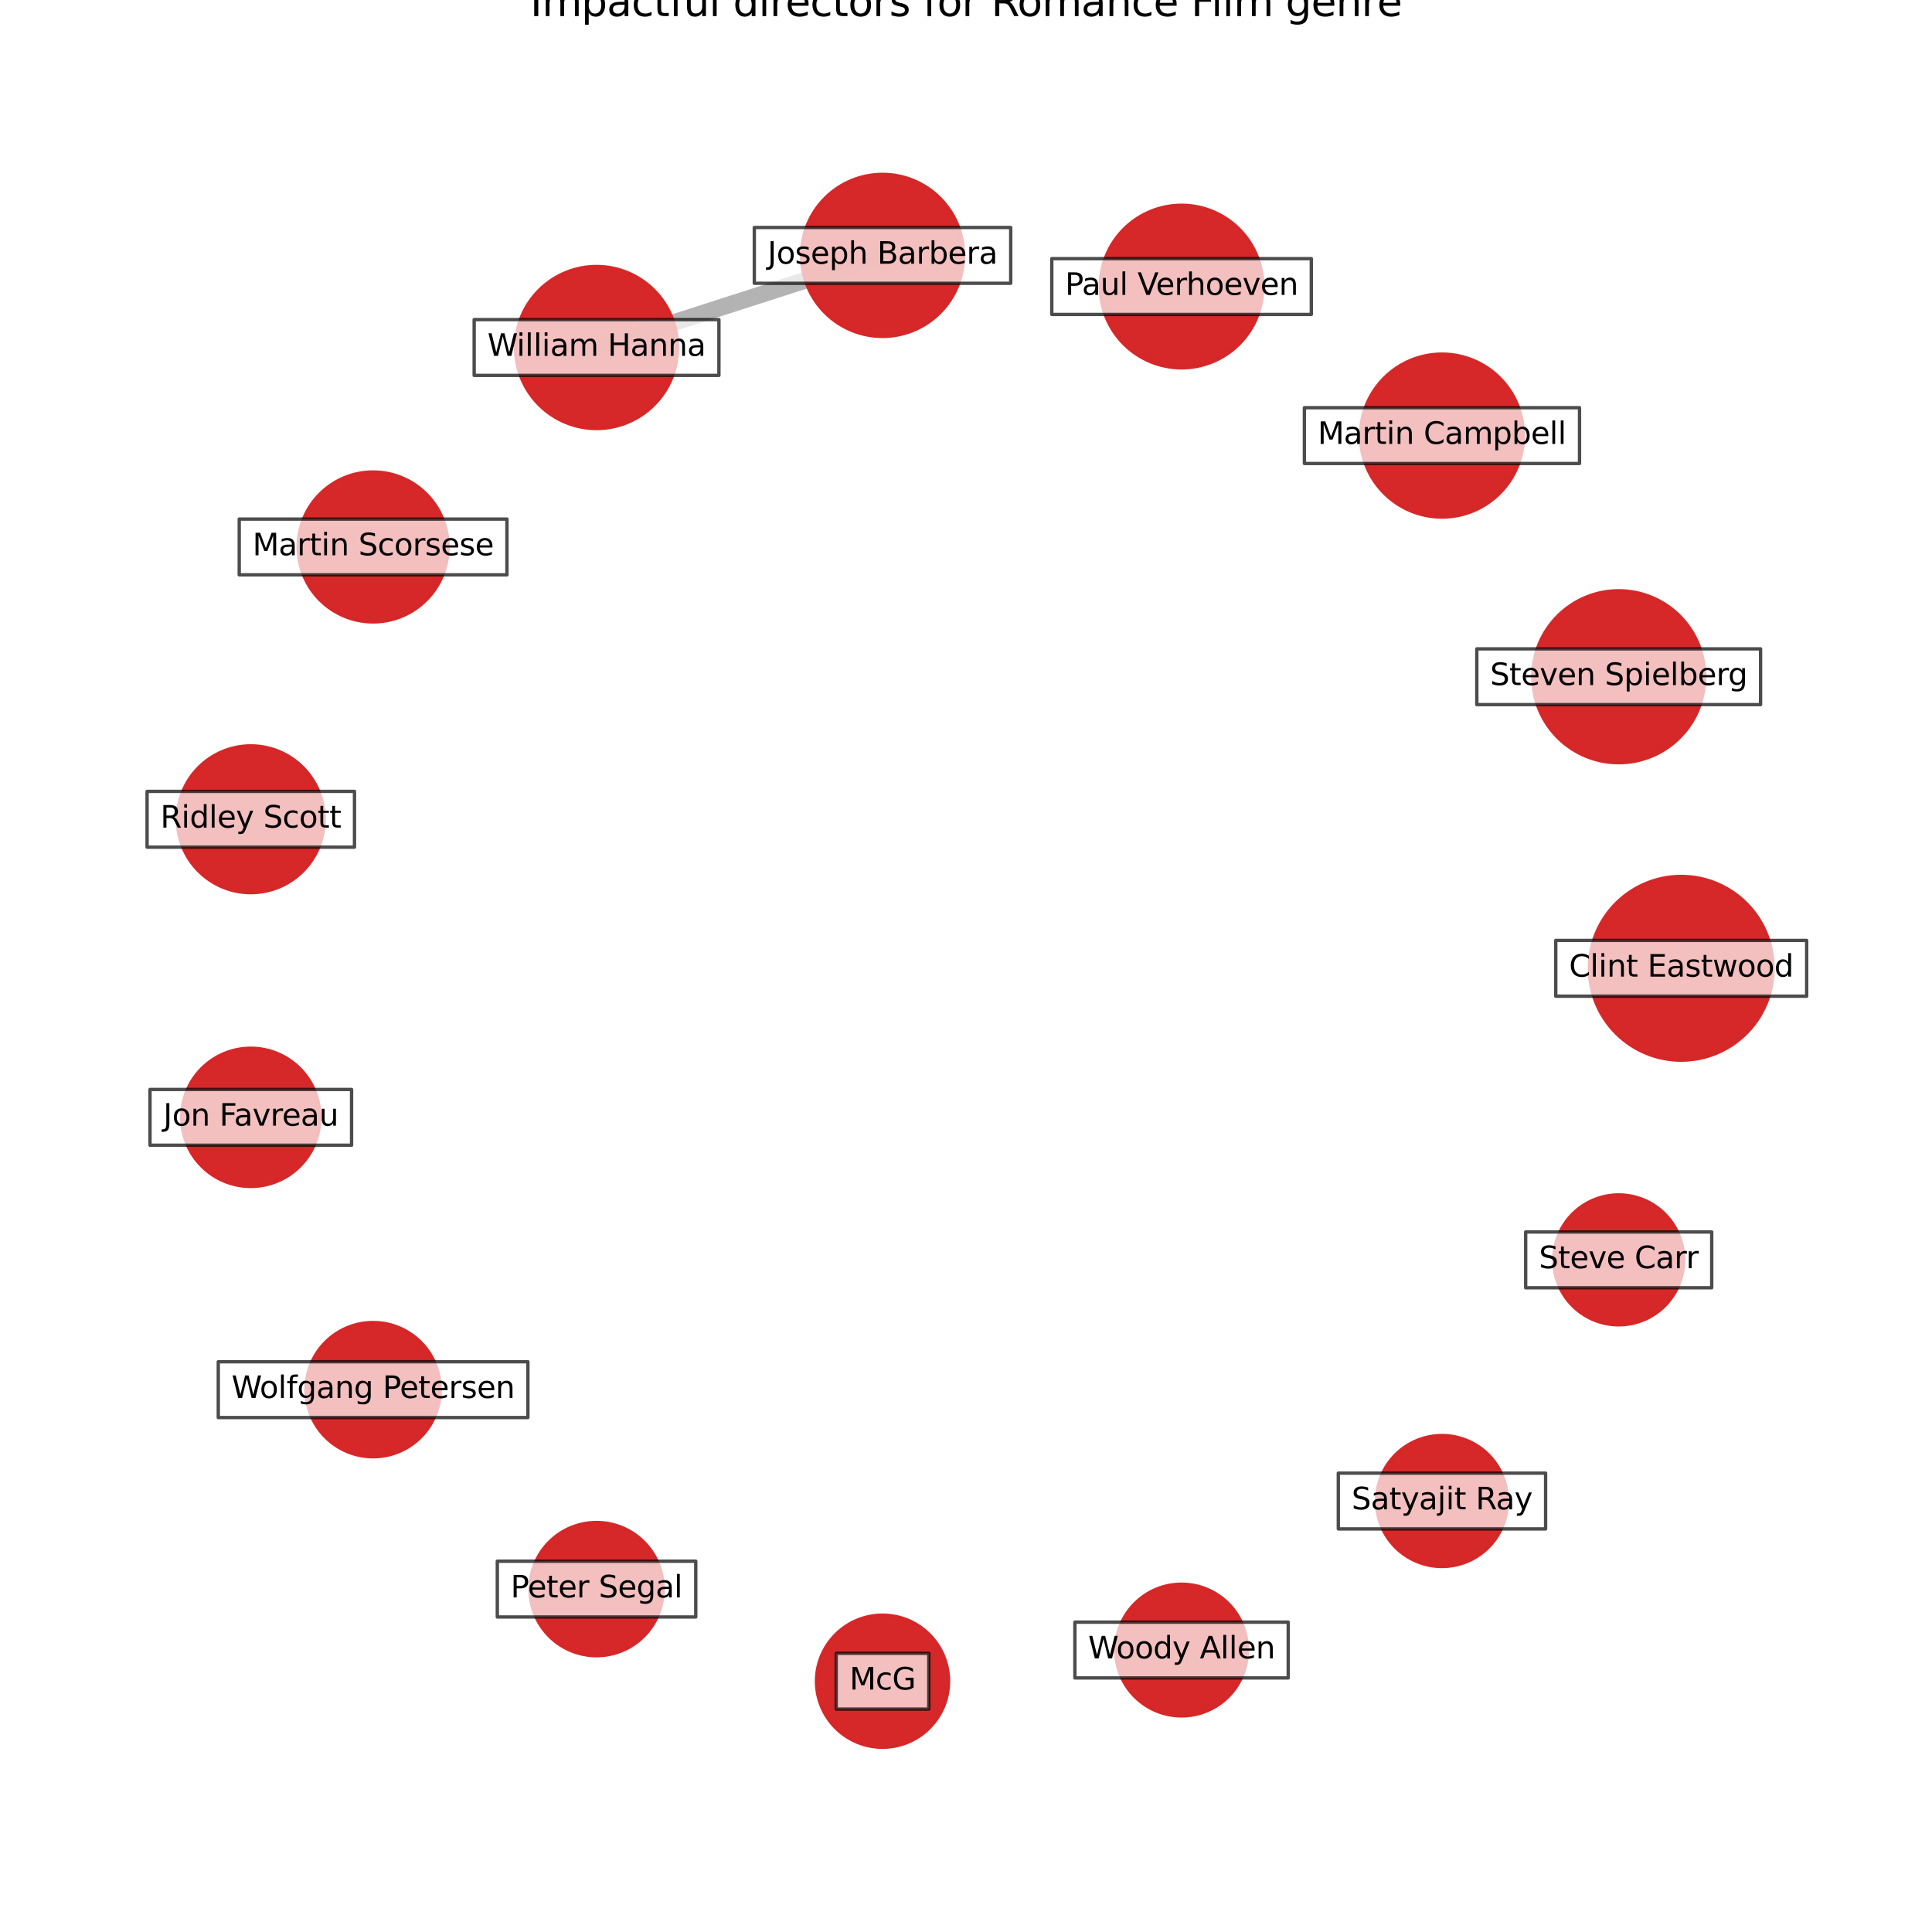 <?xml version="1.0" encoding="utf-8" standalone="no"?>
<!DOCTYPE svg PUBLIC "-//W3C//DTD SVG 1.1//EN"
  "http://www.w3.org/Graphics/SVG/1.1/DTD/svg11.dtd">
<svg xmlns:xlink="http://www.w3.org/1999/xlink" width="576pt" height="576pt" viewBox="0 0 576 576" xmlns="http://www.w3.org/2000/svg" version="1.1">
 <defs>
  <style type="text/css">*{stroke-linejoin: round; stroke-linecap: butt}</style>
 </defs>
 <g id="figure_1">
  <g id="patch_1">
   <path d="M 0 576 
L 576 576 
L 576 0 
L 0 0 
z
" style="fill: #ffffff"/>
  </g>
  <g id="axes_1">
   <g id="LineCollection_1">
    <path d="M 263.11 76.142 
L 177.851 103.604 
" clip-path="url(#pfe5d4162ca)" style="fill: none; stroke: #000000; stroke-opacity: 0.3; stroke-width: 5"/>
   </g>
   <g id="PathCollection_1">
    <path d="M 501.231 316.073 
C 508.494 316.073 515.46 313.187 520.596 308.051 
C 525.731 302.916 528.617 295.949 528.617 288.687 
C 528.617 281.424 525.731 274.457 520.596 269.322 
C 515.46 264.186 508.494 261.3 501.231 261.3 
C 493.968 261.3 487.001 264.186 481.866 269.322 
C 476.73 274.457 473.845 281.424 473.845 288.687 
C 473.845 295.949 476.73 302.916 481.866 308.051 
C 487.001 313.187 493.968 316.073 501.231 316.073 
z
" clip-path="url(#pfe5d4162ca)" style="fill: #d62728; fill-opacity: 0.99; stroke: #d62728; stroke-opacity: 0.99"/>
    <path d="M 482.592 227.39 
C 489.389 227.39 495.909 224.689 500.715 219.883 
C 505.521 215.077 508.221 208.558 508.221 201.761 
C 508.221 194.964 505.521 188.445 500.715 183.639 
C 495.909 178.833 489.389 176.132 482.592 176.132 
C 475.796 176.132 469.276 178.833 464.47 183.639 
C 459.664 188.445 456.964 194.964 456.964 201.761 
C 456.964 208.558 459.664 215.077 464.47 219.883 
C 469.276 224.689 475.796 227.39 482.592 227.39 
z
" clip-path="url(#pfe5d4162ca)" style="fill: #d62728; fill-opacity: 0.99; stroke: #d62728; stroke-opacity: 0.99"/>
    <path d="M 429.9 154.157 
C 436.342 154.157 442.521 151.598 447.077 147.042 
C 451.632 142.487 454.192 136.308 454.192 129.865 
C 454.192 123.423 451.632 117.244 447.077 112.688 
C 442.521 108.133 436.342 105.574 429.9 105.574 
C 423.458 105.574 417.278 108.133 412.723 112.688 
C 408.168 117.244 405.608 123.423 405.608 129.865 
C 405.608 136.308 408.168 142.487 412.723 147.042 
C 417.278 151.598 423.458 154.157 429.9 154.157 
z
" clip-path="url(#pfe5d4162ca)" style="fill: #d62728; fill-opacity: 0.99; stroke: #d62728; stroke-opacity: 0.99"/>
    <path d="M 352.264 109.663 
C 358.69 109.663 364.854 107.109 369.398 102.566 
C 373.942 98.022 376.495 91.858 376.495 85.432 
C 376.495 79.005 373.942 72.842 369.398 68.298 
C 364.854 63.754 358.69 61.2 352.264 61.2 
C 345.838 61.2 339.674 63.754 335.13 68.298 
C 330.586 72.842 328.033 79.005 328.033 85.432 
C 328.033 91.858 330.586 98.022 335.13 102.566 
C 339.674 107.109 345.838 109.663 352.264 109.663 
z
" clip-path="url(#pfe5d4162ca)" style="fill: #d62728; fill-opacity: 0.99; stroke: #d62728; stroke-opacity: 0.99"/>
    <path d="M 263.11 100.295 
C 269.515 100.295 275.659 97.75 280.188 93.221 
C 284.718 88.692 287.262 82.548 287.262 76.142 
C 287.262 69.737 284.718 63.593 280.188 59.064 
C 275.659 54.534 269.515 51.989 263.11 51.989 
C 256.704 51.989 250.56 54.534 246.031 59.064 
C 241.502 63.593 238.957 69.737 238.957 76.142 
C 238.957 82.548 241.502 88.692 246.031 93.221 
C 250.56 97.75 256.704 100.295 263.11 100.295 
z
" clip-path="url(#pfe5d4162ca)" style="fill: #d62728; fill-opacity: 0.99; stroke: #d62728; stroke-opacity: 0.99"/>
    <path d="M 177.851 127.757 
C 184.257 127.757 190.401 125.212 194.93 120.683 
C 199.459 116.153 202.004 110.009 202.004 103.604 
C 202.004 97.199 199.459 91.055 194.93 86.525 
C 190.401 81.996 184.257 79.451 177.851 79.451 
C 171.446 79.451 165.302 81.996 160.773 86.525 
C 156.243 91.055 153.698 97.199 153.698 103.604 
C 153.698 110.009 156.243 116.153 160.773 120.683 
C 165.302 125.212 171.446 127.757 177.851 127.757 
z
" clip-path="url(#pfe5d4162ca)" style="fill: #d62728; fill-opacity: 0.99; stroke: #d62728; stroke-opacity: 0.99"/>
    <path d="M 111.231 185.411 
C 117.157 185.411 122.84 183.057 127.03 178.867 
C 131.22 174.677 133.574 168.993 133.574 163.068 
C 133.574 157.143 131.22 151.459 127.03 147.269 
C 122.84 143.079 117.157 140.725 111.231 140.725 
C 105.306 140.725 99.623 143.079 95.433 147.269 
C 91.243 151.459 88.889 157.143 88.889 163.068 
C 88.889 168.993 91.243 174.677 95.433 178.867 
C 99.623 183.057 105.306 185.411 111.231 185.411 
z
" clip-path="url(#pfe5d4162ca)" style="fill: #d62728; fill-opacity: 0.99; stroke: #d62728; stroke-opacity: 0.99"/>
    <path d="M 74.769 266.132 
C 80.572 266.132 86.137 263.826 90.24 259.723 
C 94.343 255.621 96.648 250.055 96.648 244.253 
C 96.648 238.45 94.343 232.885 90.24 228.782 
C 86.137 224.679 80.572 222.374 74.769 222.374 
C 68.967 222.374 63.401 224.679 59.299 228.782 
C 55.196 232.885 52.89 238.45 52.89 244.253 
C 52.89 250.055 55.196 255.621 59.299 259.723 
C 63.401 263.826 68.967 266.132 74.769 266.132 
z
" clip-path="url(#pfe5d4162ca)" style="fill: #d62728; fill-opacity: 0.99; stroke: #d62728; stroke-opacity: 0.99"/>
    <path d="M 74.769 353.724 
C 80.233 353.724 85.474 351.553 89.338 347.689 
C 93.202 343.826 95.373 338.584 95.373 333.12 
C 95.373 327.656 93.202 322.415 89.338 318.552 
C 85.474 314.688 80.233 312.517 74.769 312.517 
C 69.305 312.517 64.064 314.688 60.2 318.552 
C 56.337 322.415 54.166 327.656 54.166 333.12 
C 54.166 338.584 56.337 343.826 60.2 347.689 
C 64.064 351.553 69.305 353.724 74.769 353.724 
z
" clip-path="url(#pfe5d4162ca)" style="fill: #d62728; fill-opacity: 0.99; stroke: #d62728; stroke-opacity: 0.99"/>
    <path d="M 111.231 434.313 
C 116.538 434.313 121.627 432.205 125.379 428.453 
C 129.131 424.701 131.24 419.611 131.24 414.305 
C 131.24 408.999 129.131 403.909 125.379 400.157 
C 121.627 396.405 116.538 394.297 111.231 394.297 
C 105.925 394.297 100.836 396.405 97.084 400.157 
C 93.332 403.909 91.223 408.999 91.223 414.305 
C 91.223 419.611 93.332 424.701 97.084 428.453 
C 100.836 432.205 105.925 434.313 111.231 434.313 
z
" clip-path="url(#pfe5d4162ca)" style="fill: #d62728; fill-opacity: 0.99; stroke: #d62728; stroke-opacity: 0.99"/>
    <path d="M 177.851 493.626 
C 183.118 493.626 188.169 491.534 191.893 487.81 
C 195.616 484.087 197.709 479.035 197.709 473.769 
C 197.709 468.503 195.616 463.452 191.893 459.728 
C 188.169 456.004 183.118 453.912 177.851 453.912 
C 172.585 453.912 167.534 456.004 163.81 459.728 
C 160.086 463.452 157.994 468.503 157.994 473.769 
C 157.994 479.035 160.086 484.087 163.81 487.81 
C 167.534 491.534 172.585 493.626 177.851 493.626 
z
" clip-path="url(#pfe5d4162ca)" style="fill: #d62728; fill-opacity: 0.99; stroke: #d62728; stroke-opacity: 0.99"/>
    <path d="M 263.11 520.921 
C 268.332 520.921 273.34 518.847 277.033 515.154 
C 280.726 511.462 282.8 506.453 282.8 501.231 
C 282.8 496.009 280.726 491 277.033 487.307 
C 273.34 483.615 268.332 481.54 263.11 481.54 
C 257.888 481.54 252.879 483.615 249.186 487.307 
C 245.494 491 243.419 496.009 243.419 501.231 
C 243.419 506.453 245.494 511.462 249.186 515.154 
C 252.879 518.847 257.888 520.921 263.11 520.921 
z
" clip-path="url(#pfe5d4162ca)" style="fill: #d62728; fill-opacity: 0.99; stroke: #d62728; stroke-opacity: 0.99"/>
    <path d="M 352.264 511.573 
C 357.471 511.573 362.464 509.505 366.146 505.823 
C 369.827 502.142 371.896 497.148 371.896 491.942 
C 371.896 486.735 369.827 481.741 366.146 478.06 
C 362.464 474.378 357.471 472.31 352.264 472.31 
C 347.058 472.31 342.064 474.378 338.383 478.06 
C 334.701 481.741 332.633 486.735 332.633 491.942 
C 332.633 497.148 334.701 502.142 338.383 505.823 
C 342.064 509.505 347.058 511.573 352.264 511.573 
z
" clip-path="url(#pfe5d4162ca)" style="fill: #d62728; fill-opacity: 0.99; stroke: #d62728; stroke-opacity: 0.99"/>
    <path d="M 429.9 467.026 
C 435.076 467.026 440.041 464.97 443.702 461.309 
C 447.362 457.649 449.418 452.684 449.418 447.508 
C 449.418 442.331 447.362 437.366 443.702 433.706 
C 440.041 430.046 435.076 427.989 429.9 427.989 
C 424.724 427.989 419.758 430.046 416.098 433.706 
C 412.438 437.366 410.381 442.331 410.381 447.508 
C 410.381 452.684 412.438 457.649 416.098 461.309 
C 419.758 464.97 424.724 467.026 429.9 467.026 
z
" clip-path="url(#pfe5d4162ca)" style="fill: #d62728; fill-opacity: 0.99; stroke: #d62728; stroke-opacity: 0.99"/>
    <path d="M 482.592 394.977 
C 487.728 394.977 492.654 392.937 496.285 389.305 
C 499.917 385.674 501.957 380.748 501.957 375.612 
C 501.957 370.477 499.917 365.551 496.285 361.919 
C 492.654 358.288 487.728 356.247 482.592 356.247 
C 477.457 356.247 472.531 358.288 468.899 361.919 
C 465.268 365.551 463.227 370.477 463.227 375.612 
C 463.227 380.748 465.268 385.674 468.899 389.305 
C 472.531 392.937 477.457 394.977 482.592 394.977 
z
" clip-path="url(#pfe5d4162ca)" style="fill: #d62728; fill-opacity: 0.99; stroke: #d62728; stroke-opacity: 0.99"/>
   </g>
   <g id="text_1">
    <g id="patch_2">
     <path d="M 463.829 297.002 
L 538.633 297.002 
L 538.633 280.371 
L 463.829 280.371 
z
" clip-path="url(#pfe5d4162ca)" style="fill: #ffffff; opacity: 0.7; stroke: #000000; stroke-linejoin: miter"/>
    </g>
    <g clip-path="url(#pfe5d4162ca)">
     <!-- Clint Eastwood -->
     <g transform="translate(467.789 291.17)scale(0.09 -0.09)">
      <defs>
       <path id="DejaVuSans-43" d="M 4122 4306 
L 4122 3641 
Q 3803 3938 3442 4084 
Q 3081 4231 2675 4231 
Q 1875 4231 1450 3742 
Q 1025 3253 1025 2328 
Q 1025 1406 1450 917 
Q 1875 428 2675 428 
Q 3081 428 3442 575 
Q 3803 722 4122 1019 
L 4122 359 
Q 3791 134 3420 21 
Q 3050 -91 2638 -91 
Q 1578 -91 968 557 
Q 359 1206 359 2328 
Q 359 3453 968 4101 
Q 1578 4750 2638 4750 
Q 3056 4750 3426 4639 
Q 3797 4528 4122 4306 
z
" transform="scale(0.016)"/>
       <path id="DejaVuSans-6c" d="M 603 4863 
L 1178 4863 
L 1178 0 
L 603 0 
L 603 4863 
z
" transform="scale(0.016)"/>
       <path id="DejaVuSans-69" d="M 603 3500 
L 1178 3500 
L 1178 0 
L 603 0 
L 603 3500 
z
M 603 4863 
L 1178 4863 
L 1178 4134 
L 603 4134 
L 603 4863 
z
" transform="scale(0.016)"/>
       <path id="DejaVuSans-6e" d="M 3513 2113 
L 3513 0 
L 2938 0 
L 2938 2094 
Q 2938 2591 2744 2837 
Q 2550 3084 2163 3084 
Q 1697 3084 1428 2787 
Q 1159 2491 1159 1978 
L 1159 0 
L 581 0 
L 581 3500 
L 1159 3500 
L 1159 2956 
Q 1366 3272 1645 3428 
Q 1925 3584 2291 3584 
Q 2894 3584 3203 3211 
Q 3513 2838 3513 2113 
z
" transform="scale(0.016)"/>
       <path id="DejaVuSans-74" d="M 1172 4494 
L 1172 3500 
L 2356 3500 
L 2356 3053 
L 1172 3053 
L 1172 1153 
Q 1172 725 1289 603 
Q 1406 481 1766 481 
L 2356 481 
L 2356 0 
L 1766 0 
Q 1100 0 847 248 
Q 594 497 594 1153 
L 594 3053 
L 172 3053 
L 172 3500 
L 594 3500 
L 594 4494 
L 1172 4494 
z
" transform="scale(0.016)"/>
       <path id="DejaVuSans-20" transform="scale(0.016)"/>
       <path id="DejaVuSans-45" d="M 628 4666 
L 3578 4666 
L 3578 4134 
L 1259 4134 
L 1259 2753 
L 3481 2753 
L 3481 2222 
L 1259 2222 
L 1259 531 
L 3634 531 
L 3634 0 
L 628 0 
L 628 4666 
z
" transform="scale(0.016)"/>
       <path id="DejaVuSans-61" d="M 2194 1759 
Q 1497 1759 1228 1600 
Q 959 1441 959 1056 
Q 959 750 1161 570 
Q 1363 391 1709 391 
Q 2188 391 2477 730 
Q 2766 1069 2766 1631 
L 2766 1759 
L 2194 1759 
z
M 3341 1997 
L 3341 0 
L 2766 0 
L 2766 531 
Q 2569 213 2275 61 
Q 1981 -91 1556 -91 
Q 1019 -91 701 211 
Q 384 513 384 1019 
Q 384 1609 779 1909 
Q 1175 2209 1959 2209 
L 2766 2209 
L 2766 2266 
Q 2766 2663 2505 2880 
Q 2244 3097 1772 3097 
Q 1472 3097 1187 3025 
Q 903 2953 641 2809 
L 641 3341 
Q 956 3463 1253 3523 
Q 1550 3584 1831 3584 
Q 2591 3584 2966 3190 
Q 3341 2797 3341 1997 
z
" transform="scale(0.016)"/>
       <path id="DejaVuSans-73" d="M 2834 3397 
L 2834 2853 
Q 2591 2978 2328 3040 
Q 2066 3103 1784 3103 
Q 1356 3103 1142 2972 
Q 928 2841 928 2578 
Q 928 2378 1081 2264 
Q 1234 2150 1697 2047 
L 1894 2003 
Q 2506 1872 2764 1633 
Q 3022 1394 3022 966 
Q 3022 478 2636 193 
Q 2250 -91 1575 -91 
Q 1294 -91 989 -36 
Q 684 19 347 128 
L 347 722 
Q 666 556 975 473 
Q 1284 391 1588 391 
Q 1994 391 2212 530 
Q 2431 669 2431 922 
Q 2431 1156 2273 1281 
Q 2116 1406 1581 1522 
L 1381 1569 
Q 847 1681 609 1914 
Q 372 2147 372 2553 
Q 372 3047 722 3315 
Q 1072 3584 1716 3584 
Q 2034 3584 2315 3537 
Q 2597 3491 2834 3397 
z
" transform="scale(0.016)"/>
       <path id="DejaVuSans-77" d="M 269 3500 
L 844 3500 
L 1563 769 
L 2278 3500 
L 2956 3500 
L 3675 769 
L 4391 3500 
L 4966 3500 
L 4050 0 
L 3372 0 
L 2619 2869 
L 1863 0 
L 1184 0 
L 269 3500 
z
" transform="scale(0.016)"/>
       <path id="DejaVuSans-6f" d="M 1959 3097 
Q 1497 3097 1228 2736 
Q 959 2375 959 1747 
Q 959 1119 1226 758 
Q 1494 397 1959 397 
Q 2419 397 2687 759 
Q 2956 1122 2956 1747 
Q 2956 2369 2687 2733 
Q 2419 3097 1959 3097 
z
M 1959 3584 
Q 2709 3584 3137 3096 
Q 3566 2609 3566 1747 
Q 3566 888 3137 398 
Q 2709 -91 1959 -91 
Q 1206 -91 779 398 
Q 353 888 353 1747 
Q 353 2609 779 3096 
Q 1206 3584 1959 3584 
z
" transform="scale(0.016)"/>
       <path id="DejaVuSans-64" d="M 2906 2969 
L 2906 4863 
L 3481 4863 
L 3481 0 
L 2906 0 
L 2906 525 
Q 2725 213 2448 61 
Q 2172 -91 1784 -91 
Q 1150 -91 751 415 
Q 353 922 353 1747 
Q 353 2572 751 3078 
Q 1150 3584 1784 3584 
Q 2172 3584 2448 3432 
Q 2725 3281 2906 2969 
z
M 947 1747 
Q 947 1113 1208 752 
Q 1469 391 1925 391 
Q 2381 391 2643 752 
Q 2906 1113 2906 1747 
Q 2906 2381 2643 2742 
Q 2381 3103 1925 3103 
Q 1469 3103 1208 2742 
Q 947 2381 947 1747 
z
" transform="scale(0.016)"/>
      </defs>
      <use xlink:href="#DejaVuSans-43"/>
      <use xlink:href="#DejaVuSans-6c" x="69.824"/>
      <use xlink:href="#DejaVuSans-69" x="97.607"/>
      <use xlink:href="#DejaVuSans-6e" x="125.391"/>
      <use xlink:href="#DejaVuSans-74" x="188.77"/>
      <use xlink:href="#DejaVuSans-20" x="227.979"/>
      <use xlink:href="#DejaVuSans-45" x="259.766"/>
      <use xlink:href="#DejaVuSans-61" x="322.949"/>
      <use xlink:href="#DejaVuSans-73" x="384.229"/>
      <use xlink:href="#DejaVuSans-74" x="436.328"/>
      <use xlink:href="#DejaVuSans-77" x="475.537"/>
      <use xlink:href="#DejaVuSans-6f" x="557.324"/>
      <use xlink:href="#DejaVuSans-6f" x="618.506"/>
      <use xlink:href="#DejaVuSans-64" x="679.688"/>
     </g>
    </g>
   </g>
   <g id="text_2">
    <g id="patch_3">
     <path d="M 440.292 210.076 
L 524.893 210.076 
L 524.893 193.446 
L 440.292 193.446 
z
" clip-path="url(#pfe5d4162ca)" style="fill: #ffffff; opacity: 0.7; stroke: #000000; stroke-linejoin: miter"/>
    </g>
    <g clip-path="url(#pfe5d4162ca)">
     <!-- Steven Spielberg -->
     <g transform="translate(444.252 204.244)scale(0.09 -0.09)">
      <defs>
       <path id="DejaVuSans-53" d="M 3425 4513 
L 3425 3897 
Q 3066 4069 2747 4153 
Q 2428 4238 2131 4238 
Q 1616 4238 1336 4038 
Q 1056 3838 1056 3469 
Q 1056 3159 1242 3001 
Q 1428 2844 1947 2747 
L 2328 2669 
Q 3034 2534 3370 2195 
Q 3706 1856 3706 1288 
Q 3706 609 3251 259 
Q 2797 -91 1919 -91 
Q 1588 -91 1214 -16 
Q 841 59 441 206 
L 441 856 
Q 825 641 1194 531 
Q 1563 422 1919 422 
Q 2459 422 2753 634 
Q 3047 847 3047 1241 
Q 3047 1584 2836 1778 
Q 2625 1972 2144 2069 
L 1759 2144 
Q 1053 2284 737 2584 
Q 422 2884 422 3419 
Q 422 4038 858 4394 
Q 1294 4750 2059 4750 
Q 2388 4750 2728 4690 
Q 3069 4631 3425 4513 
z
" transform="scale(0.016)"/>
       <path id="DejaVuSans-65" d="M 3597 1894 
L 3597 1613 
L 953 1613 
Q 991 1019 1311 708 
Q 1631 397 2203 397 
Q 2534 397 2845 478 
Q 3156 559 3463 722 
L 3463 178 
Q 3153 47 2828 -22 
Q 2503 -91 2169 -91 
Q 1331 -91 842 396 
Q 353 884 353 1716 
Q 353 2575 817 3079 
Q 1281 3584 2069 3584 
Q 2775 3584 3186 3129 
Q 3597 2675 3597 1894 
z
M 3022 2063 
Q 3016 2534 2758 2815 
Q 2500 3097 2075 3097 
Q 1594 3097 1305 2825 
Q 1016 2553 972 2059 
L 3022 2063 
z
" transform="scale(0.016)"/>
       <path id="DejaVuSans-76" d="M 191 3500 
L 800 3500 
L 1894 563 
L 2988 3500 
L 3597 3500 
L 2284 0 
L 1503 0 
L 191 3500 
z
" transform="scale(0.016)"/>
       <path id="DejaVuSans-70" d="M 1159 525 
L 1159 -1331 
L 581 -1331 
L 581 3500 
L 1159 3500 
L 1159 2969 
Q 1341 3281 1617 3432 
Q 1894 3584 2278 3584 
Q 2916 3584 3314 3078 
Q 3713 2572 3713 1747 
Q 3713 922 3314 415 
Q 2916 -91 2278 -91 
Q 1894 -91 1617 61 
Q 1341 213 1159 525 
z
M 3116 1747 
Q 3116 2381 2855 2742 
Q 2594 3103 2138 3103 
Q 1681 3103 1420 2742 
Q 1159 2381 1159 1747 
Q 1159 1113 1420 752 
Q 1681 391 2138 391 
Q 2594 391 2855 752 
Q 3116 1113 3116 1747 
z
" transform="scale(0.016)"/>
       <path id="DejaVuSans-62" d="M 3116 1747 
Q 3116 2381 2855 2742 
Q 2594 3103 2138 3103 
Q 1681 3103 1420 2742 
Q 1159 2381 1159 1747 
Q 1159 1113 1420 752 
Q 1681 391 2138 391 
Q 2594 391 2855 752 
Q 3116 1113 3116 1747 
z
M 1159 2969 
Q 1341 3281 1617 3432 
Q 1894 3584 2278 3584 
Q 2916 3584 3314 3078 
Q 3713 2572 3713 1747 
Q 3713 922 3314 415 
Q 2916 -91 2278 -91 
Q 1894 -91 1617 61 
Q 1341 213 1159 525 
L 1159 0 
L 581 0 
L 581 4863 
L 1159 4863 
L 1159 2969 
z
" transform="scale(0.016)"/>
       <path id="DejaVuSans-72" d="M 2631 2963 
Q 2534 3019 2420 3045 
Q 2306 3072 2169 3072 
Q 1681 3072 1420 2755 
Q 1159 2438 1159 1844 
L 1159 0 
L 581 0 
L 581 3500 
L 1159 3500 
L 1159 2956 
Q 1341 3275 1631 3429 
Q 1922 3584 2338 3584 
Q 2397 3584 2469 3576 
Q 2541 3569 2628 3553 
L 2631 2963 
z
" transform="scale(0.016)"/>
       <path id="DejaVuSans-67" d="M 2906 1791 
Q 2906 2416 2648 2759 
Q 2391 3103 1925 3103 
Q 1463 3103 1205 2759 
Q 947 2416 947 1791 
Q 947 1169 1205 825 
Q 1463 481 1925 481 
Q 2391 481 2648 825 
Q 2906 1169 2906 1791 
z
M 3481 434 
Q 3481 -459 3084 -895 
Q 2688 -1331 1869 -1331 
Q 1566 -1331 1297 -1286 
Q 1028 -1241 775 -1147 
L 775 -588 
Q 1028 -725 1275 -790 
Q 1522 -856 1778 -856 
Q 2344 -856 2625 -561 
Q 2906 -266 2906 331 
L 2906 616 
Q 2728 306 2450 153 
Q 2172 0 1784 0 
Q 1141 0 747 490 
Q 353 981 353 1791 
Q 353 2603 747 3093 
Q 1141 3584 1784 3584 
Q 2172 3584 2450 3431 
Q 2728 3278 2906 2969 
L 2906 3500 
L 3481 3500 
L 3481 434 
z
" transform="scale(0.016)"/>
      </defs>
      <use xlink:href="#DejaVuSans-53"/>
      <use xlink:href="#DejaVuSans-74" x="63.477"/>
      <use xlink:href="#DejaVuSans-65" x="102.686"/>
      <use xlink:href="#DejaVuSans-76" x="164.209"/>
      <use xlink:href="#DejaVuSans-65" x="223.389"/>
      <use xlink:href="#DejaVuSans-6e" x="284.912"/>
      <use xlink:href="#DejaVuSans-20" x="348.291"/>
      <use xlink:href="#DejaVuSans-53" x="380.078"/>
      <use xlink:href="#DejaVuSans-70" x="443.555"/>
      <use xlink:href="#DejaVuSans-69" x="507.031"/>
      <use xlink:href="#DejaVuSans-65" x="534.814"/>
      <use xlink:href="#DejaVuSans-6c" x="596.338"/>
      <use xlink:href="#DejaVuSans-62" x="624.121"/>
      <use xlink:href="#DejaVuSans-65" x="687.598"/>
      <use xlink:href="#DejaVuSans-72" x="749.121"/>
      <use xlink:href="#DejaVuSans-67" x="788.484"/>
     </g>
    </g>
   </g>
   <g id="text_3">
    <g id="patch_4">
     <path d="M 388.887 138.181 
L 470.912 138.181 
L 470.912 121.55 
L 388.887 121.55 
z
" clip-path="url(#pfe5d4162ca)" style="fill: #ffffff; opacity: 0.7; stroke: #000000; stroke-linejoin: miter"/>
    </g>
    <g clip-path="url(#pfe5d4162ca)">
     <!-- Martin Campbell -->
     <g transform="translate(392.847 132.349)scale(0.09 -0.09)">
      <defs>
       <path id="DejaVuSans-4d" d="M 628 4666 
L 1569 4666 
L 2759 1491 
L 3956 4666 
L 4897 4666 
L 4897 0 
L 4281 0 
L 4281 4097 
L 3078 897 
L 2444 897 
L 1241 4097 
L 1241 0 
L 628 0 
L 628 4666 
z
" transform="scale(0.016)"/>
       <path id="DejaVuSans-6d" d="M 3328 2828 
Q 3544 3216 3844 3400 
Q 4144 3584 4550 3584 
Q 5097 3584 5394 3201 
Q 5691 2819 5691 2113 
L 5691 0 
L 5113 0 
L 5113 2094 
Q 5113 2597 4934 2840 
Q 4756 3084 4391 3084 
Q 3944 3084 3684 2787 
Q 3425 2491 3425 1978 
L 3425 0 
L 2847 0 
L 2847 2094 
Q 2847 2600 2669 2842 
Q 2491 3084 2119 3084 
Q 1678 3084 1418 2786 
Q 1159 2488 1159 1978 
L 1159 0 
L 581 0 
L 581 3500 
L 1159 3500 
L 1159 2956 
Q 1356 3278 1631 3431 
Q 1906 3584 2284 3584 
Q 2666 3584 2933 3390 
Q 3200 3197 3328 2828 
z
" transform="scale(0.016)"/>
      </defs>
      <use xlink:href="#DejaVuSans-4d"/>
      <use xlink:href="#DejaVuSans-61" x="86.279"/>
      <use xlink:href="#DejaVuSans-72" x="147.559"/>
      <use xlink:href="#DejaVuSans-74" x="188.672"/>
      <use xlink:href="#DejaVuSans-69" x="227.881"/>
      <use xlink:href="#DejaVuSans-6e" x="255.664"/>
      <use xlink:href="#DejaVuSans-20" x="319.043"/>
      <use xlink:href="#DejaVuSans-43" x="350.83"/>
      <use xlink:href="#DejaVuSans-61" x="420.654"/>
      <use xlink:href="#DejaVuSans-6d" x="481.934"/>
      <use xlink:href="#DejaVuSans-70" x="579.346"/>
      <use xlink:href="#DejaVuSans-62" x="642.822"/>
      <use xlink:href="#DejaVuSans-65" x="706.299"/>
      <use xlink:href="#DejaVuSans-6c" x="767.822"/>
      <use xlink:href="#DejaVuSans-6c" x="795.605"/>
     </g>
    </g>
   </g>
   <g id="text_4">
    <g id="patch_5">
     <path d="M 313.576 93.747 
L 390.953 93.747 
L 390.953 77.116 
L 313.576 77.116 
z
" clip-path="url(#pfe5d4162ca)" style="fill: #ffffff; opacity: 0.7; stroke: #000000; stroke-linejoin: miter"/>
    </g>
    <g clip-path="url(#pfe5d4162ca)">
     <!-- Paul Verhoeven -->
     <g transform="translate(317.536 87.915)scale(0.09 -0.09)">
      <defs>
       <path id="DejaVuSans-50" d="M 1259 4147 
L 1259 2394 
L 2053 2394 
Q 2494 2394 2734 2622 
Q 2975 2850 2975 3272 
Q 2975 3691 2734 3919 
Q 2494 4147 2053 4147 
L 1259 4147 
z
M 628 4666 
L 2053 4666 
Q 2838 4666 3239 4311 
Q 3641 3956 3641 3272 
Q 3641 2581 3239 2228 
Q 2838 1875 2053 1875 
L 1259 1875 
L 1259 0 
L 628 0 
L 628 4666 
z
" transform="scale(0.016)"/>
       <path id="DejaVuSans-75" d="M 544 1381 
L 544 3500 
L 1119 3500 
L 1119 1403 
Q 1119 906 1312 657 
Q 1506 409 1894 409 
Q 2359 409 2629 706 
Q 2900 1003 2900 1516 
L 2900 3500 
L 3475 3500 
L 3475 0 
L 2900 0 
L 2900 538 
Q 2691 219 2414 64 
Q 2138 -91 1772 -91 
Q 1169 -91 856 284 
Q 544 659 544 1381 
z
M 1991 3584 
L 1991 3584 
z
" transform="scale(0.016)"/>
       <path id="DejaVuSans-56" d="M 1831 0 
L 50 4666 
L 709 4666 
L 2188 738 
L 3669 4666 
L 4325 4666 
L 2547 0 
L 1831 0 
z
" transform="scale(0.016)"/>
       <path id="DejaVuSans-68" d="M 3513 2113 
L 3513 0 
L 2938 0 
L 2938 2094 
Q 2938 2591 2744 2837 
Q 2550 3084 2163 3084 
Q 1697 3084 1428 2787 
Q 1159 2491 1159 1978 
L 1159 0 
L 581 0 
L 581 4863 
L 1159 4863 
L 1159 2956 
Q 1366 3272 1645 3428 
Q 1925 3584 2291 3584 
Q 2894 3584 3203 3211 
Q 3513 2838 3513 2113 
z
" transform="scale(0.016)"/>
      </defs>
      <use xlink:href="#DejaVuSans-50"/>
      <use xlink:href="#DejaVuSans-61" x="55.803"/>
      <use xlink:href="#DejaVuSans-75" x="117.082"/>
      <use xlink:href="#DejaVuSans-6c" x="180.461"/>
      <use xlink:href="#DejaVuSans-20" x="208.244"/>
      <use xlink:href="#DejaVuSans-56" x="240.031"/>
      <use xlink:href="#DejaVuSans-65" x="300.689"/>
      <use xlink:href="#DejaVuSans-72" x="362.213"/>
      <use xlink:href="#DejaVuSans-68" x="401.576"/>
      <use xlink:href="#DejaVuSans-6f" x="464.955"/>
      <use xlink:href="#DejaVuSans-65" x="526.137"/>
      <use xlink:href="#DejaVuSans-76" x="587.66"/>
      <use xlink:href="#DejaVuSans-65" x="646.84"/>
      <use xlink:href="#DejaVuSans-6e" x="708.363"/>
     </g>
    </g>
   </g>
   <g id="text_5">
    <g id="patch_6">
     <path d="M 224.888 84.457 
L 301.331 84.457 
L 301.331 67.827 
L 224.888 67.827 
z
" clip-path="url(#pfe5d4162ca)" style="fill: #ffffff; opacity: 0.7; stroke: #000000; stroke-linejoin: miter"/>
    </g>
    <g clip-path="url(#pfe5d4162ca)">
     <!-- Joseph Barbera -->
     <g transform="translate(228.848 78.626)scale(0.09 -0.09)">
      <defs>
       <path id="DejaVuSans-4a" d="M 628 4666 
L 1259 4666 
L 1259 325 
Q 1259 -519 939 -900 
Q 619 -1281 -91 -1281 
L -331 -1281 
L -331 -750 
L -134 -750 
Q 284 -750 456 -515 
Q 628 -281 628 325 
L 628 4666 
z
" transform="scale(0.016)"/>
       <path id="DejaVuSans-42" d="M 1259 2228 
L 1259 519 
L 2272 519 
Q 2781 519 3026 730 
Q 3272 941 3272 1375 
Q 3272 1813 3026 2020 
Q 2781 2228 2272 2228 
L 1259 2228 
z
M 1259 4147 
L 1259 2741 
L 2194 2741 
Q 2656 2741 2882 2914 
Q 3109 3088 3109 3444 
Q 3109 3797 2882 3972 
Q 2656 4147 2194 4147 
L 1259 4147 
z
M 628 4666 
L 2241 4666 
Q 2963 4666 3353 4366 
Q 3744 4066 3744 3513 
Q 3744 3084 3544 2831 
Q 3344 2578 2956 2516 
Q 3422 2416 3680 2098 
Q 3938 1781 3938 1306 
Q 3938 681 3513 340 
Q 3088 0 2303 0 
L 628 0 
L 628 4666 
z
" transform="scale(0.016)"/>
      </defs>
      <use xlink:href="#DejaVuSans-4a"/>
      <use xlink:href="#DejaVuSans-6f" x="29.492"/>
      <use xlink:href="#DejaVuSans-73" x="90.674"/>
      <use xlink:href="#DejaVuSans-65" x="142.773"/>
      <use xlink:href="#DejaVuSans-70" x="204.297"/>
      <use xlink:href="#DejaVuSans-68" x="267.773"/>
      <use xlink:href="#DejaVuSans-20" x="331.152"/>
      <use xlink:href="#DejaVuSans-42" x="362.939"/>
      <use xlink:href="#DejaVuSans-61" x="431.543"/>
      <use xlink:href="#DejaVuSans-72" x="492.822"/>
      <use xlink:href="#DejaVuSans-62" x="533.936"/>
      <use xlink:href="#DejaVuSans-65" x="597.412"/>
      <use xlink:href="#DejaVuSans-72" x="658.936"/>
      <use xlink:href="#DejaVuSans-61" x="700.049"/>
     </g>
    </g>
   </g>
   <g id="text_6">
    <g id="patch_7">
     <path d="M 141.368 111.919 
L 214.334 111.919 
L 214.334 95.289 
L 141.368 95.289 
z
" clip-path="url(#pfe5d4162ca)" style="fill: #ffffff; opacity: 0.7; stroke: #000000; stroke-linejoin: miter"/>
    </g>
    <g clip-path="url(#pfe5d4162ca)">
     <!-- William Hanna -->
     <g transform="translate(145.328 106.087)scale(0.09 -0.09)">
      <defs>
       <path id="DejaVuSans-57" d="M 213 4666 
L 850 4666 
L 1831 722 
L 2809 4666 
L 3519 4666 
L 4500 722 
L 5478 4666 
L 6119 4666 
L 4947 0 
L 4153 0 
L 3169 4050 
L 2175 0 
L 1381 0 
L 213 4666 
z
" transform="scale(0.016)"/>
       <path id="DejaVuSans-48" d="M 628 4666 
L 1259 4666 
L 1259 2753 
L 3553 2753 
L 3553 4666 
L 4184 4666 
L 4184 0 
L 3553 0 
L 3553 2222 
L 1259 2222 
L 1259 0 
L 628 0 
L 628 4666 
z
" transform="scale(0.016)"/>
      </defs>
      <use xlink:href="#DejaVuSans-57"/>
      <use xlink:href="#DejaVuSans-69" x="96.627"/>
      <use xlink:href="#DejaVuSans-6c" x="124.41"/>
      <use xlink:href="#DejaVuSans-6c" x="152.193"/>
      <use xlink:href="#DejaVuSans-69" x="179.977"/>
      <use xlink:href="#DejaVuSans-61" x="207.76"/>
      <use xlink:href="#DejaVuSans-6d" x="269.039"/>
      <use xlink:href="#DejaVuSans-20" x="366.451"/>
      <use xlink:href="#DejaVuSans-48" x="398.238"/>
      <use xlink:href="#DejaVuSans-61" x="473.434"/>
      <use xlink:href="#DejaVuSans-6e" x="534.713"/>
      <use xlink:href="#DejaVuSans-6e" x="598.092"/>
      <use xlink:href="#DejaVuSans-61" x="661.471"/>
     </g>
    </g>
   </g>
   <g id="text_7">
    <g id="patch_8">
     <path d="M 71.324 171.383 
L 151.139 171.383 
L 151.139 154.753 
L 71.324 154.753 
z
" clip-path="url(#pfe5d4162ca)" style="fill: #ffffff; opacity: 0.7; stroke: #000000; stroke-linejoin: miter"/>
    </g>
    <g clip-path="url(#pfe5d4162ca)">
     <!-- Martin Scorsese -->
     <g transform="translate(75.284 165.551)scale(0.09 -0.09)">
      <defs>
       <path id="DejaVuSans-63" d="M 3122 3366 
L 3122 2828 
Q 2878 2963 2633 3030 
Q 2388 3097 2138 3097 
Q 1578 3097 1268 2742 
Q 959 2388 959 1747 
Q 959 1106 1268 751 
Q 1578 397 2138 397 
Q 2388 397 2633 464 
Q 2878 531 3122 666 
L 3122 134 
Q 2881 22 2623 -34 
Q 2366 -91 2075 -91 
Q 1284 -91 818 406 
Q 353 903 353 1747 
Q 353 2603 823 3093 
Q 1294 3584 2113 3584 
Q 2378 3584 2631 3529 
Q 2884 3475 3122 3366 
z
" transform="scale(0.016)"/>
      </defs>
      <use xlink:href="#DejaVuSans-4d"/>
      <use xlink:href="#DejaVuSans-61" x="86.279"/>
      <use xlink:href="#DejaVuSans-72" x="147.559"/>
      <use xlink:href="#DejaVuSans-74" x="188.672"/>
      <use xlink:href="#DejaVuSans-69" x="227.881"/>
      <use xlink:href="#DejaVuSans-6e" x="255.664"/>
      <use xlink:href="#DejaVuSans-20" x="319.043"/>
      <use xlink:href="#DejaVuSans-53" x="350.83"/>
      <use xlink:href="#DejaVuSans-63" x="414.307"/>
      <use xlink:href="#DejaVuSans-6f" x="469.287"/>
      <use xlink:href="#DejaVuSans-72" x="530.469"/>
      <use xlink:href="#DejaVuSans-73" x="571.582"/>
      <use xlink:href="#DejaVuSans-65" x="623.682"/>
      <use xlink:href="#DejaVuSans-73" x="685.205"/>
      <use xlink:href="#DejaVuSans-65" x="737.305"/>
     </g>
    </g>
   </g>
   <g id="text_8">
    <g id="patch_9">
     <path d="M 43.85 252.568 
L 105.688 252.568 
L 105.688 235.938 
L 43.85 235.938 
z
" clip-path="url(#pfe5d4162ca)" style="fill: #ffffff; opacity: 0.7; stroke: #000000; stroke-linejoin: miter"/>
    </g>
    <g clip-path="url(#pfe5d4162ca)">
     <!-- Ridley Scott -->
     <g transform="translate(47.81 246.736)scale(0.09 -0.09)">
      <defs>
       <path id="DejaVuSans-52" d="M 2841 2188 
Q 3044 2119 3236 1894 
Q 3428 1669 3622 1275 
L 4263 0 
L 3584 0 
L 2988 1197 
Q 2756 1666 2539 1819 
Q 2322 1972 1947 1972 
L 1259 1972 
L 1259 0 
L 628 0 
L 628 4666 
L 2053 4666 
Q 2853 4666 3247 4331 
Q 3641 3997 3641 3322 
Q 3641 2881 3436 2590 
Q 3231 2300 2841 2188 
z
M 1259 4147 
L 1259 2491 
L 2053 2491 
Q 2509 2491 2742 2702 
Q 2975 2913 2975 3322 
Q 2975 3731 2742 3939 
Q 2509 4147 2053 4147 
L 1259 4147 
z
" transform="scale(0.016)"/>
       <path id="DejaVuSans-79" d="M 2059 -325 
Q 1816 -950 1584 -1140 
Q 1353 -1331 966 -1331 
L 506 -1331 
L 506 -850 
L 844 -850 
Q 1081 -850 1212 -737 
Q 1344 -625 1503 -206 
L 1606 56 
L 191 3500 
L 800 3500 
L 1894 763 
L 2988 3500 
L 3597 3500 
L 2059 -325 
z
" transform="scale(0.016)"/>
      </defs>
      <use xlink:href="#DejaVuSans-52"/>
      <use xlink:href="#DejaVuSans-69" x="69.482"/>
      <use xlink:href="#DejaVuSans-64" x="97.266"/>
      <use xlink:href="#DejaVuSans-6c" x="160.742"/>
      <use xlink:href="#DejaVuSans-65" x="188.525"/>
      <use xlink:href="#DejaVuSans-79" x="250.049"/>
      <use xlink:href="#DejaVuSans-20" x="309.229"/>
      <use xlink:href="#DejaVuSans-53" x="341.016"/>
      <use xlink:href="#DejaVuSans-63" x="404.492"/>
      <use xlink:href="#DejaVuSans-6f" x="459.473"/>
      <use xlink:href="#DejaVuSans-74" x="520.654"/>
      <use xlink:href="#DejaVuSans-74" x="559.863"/>
     </g>
    </g>
   </g>
   <g id="text_9">
    <g id="patch_10">
     <path d="M 44.72 341.436 
L 104.818 341.436 
L 104.818 324.805 
L 44.72 324.805 
z
" clip-path="url(#pfe5d4162ca)" style="fill: #ffffff; opacity: 0.7; stroke: #000000; stroke-linejoin: miter"/>
    </g>
    <g clip-path="url(#pfe5d4162ca)">
     <!-- Jon Favreau -->
     <g transform="translate(48.68 335.604)scale(0.09 -0.09)">
      <defs>
       <path id="DejaVuSans-46" d="M 628 4666 
L 3309 4666 
L 3309 4134 
L 1259 4134 
L 1259 2759 
L 3109 2759 
L 3109 2228 
L 1259 2228 
L 1259 0 
L 628 0 
L 628 4666 
z
" transform="scale(0.016)"/>
      </defs>
      <use xlink:href="#DejaVuSans-4a"/>
      <use xlink:href="#DejaVuSans-6f" x="29.492"/>
      <use xlink:href="#DejaVuSans-6e" x="90.674"/>
      <use xlink:href="#DejaVuSans-20" x="154.053"/>
      <use xlink:href="#DejaVuSans-46" x="185.84"/>
      <use xlink:href="#DejaVuSans-61" x="234.234"/>
      <use xlink:href="#DejaVuSans-76" x="295.514"/>
      <use xlink:href="#DejaVuSans-72" x="354.693"/>
      <use xlink:href="#DejaVuSans-65" x="393.557"/>
      <use xlink:href="#DejaVuSans-61" x="455.08"/>
      <use xlink:href="#DejaVuSans-75" x="516.359"/>
     </g>
    </g>
   </g>
   <g id="text_10">
    <g id="patch_11">
     <path d="M 65.078 422.62 
L 157.385 422.62 
L 157.385 405.99 
L 65.078 405.99 
z
" clip-path="url(#pfe5d4162ca)" style="fill: #ffffff; opacity: 0.7; stroke: #000000; stroke-linejoin: miter"/>
    </g>
    <g clip-path="url(#pfe5d4162ca)">
     <!-- Wolfgang Petersen -->
     <g transform="translate(69.038 416.789)scale(0.09 -0.09)">
      <defs>
       <path id="DejaVuSans-66" d="M 2375 4863 
L 2375 4384 
L 1825 4384 
Q 1516 4384 1395 4259 
Q 1275 4134 1275 3809 
L 1275 3500 
L 2222 3500 
L 2222 3053 
L 1275 3053 
L 1275 0 
L 697 0 
L 697 3053 
L 147 3053 
L 147 3500 
L 697 3500 
L 697 3744 
Q 697 4328 969 4595 
Q 1241 4863 1831 4863 
L 2375 4863 
z
" transform="scale(0.016)"/>
      </defs>
      <use xlink:href="#DejaVuSans-57"/>
      <use xlink:href="#DejaVuSans-6f" x="93.002"/>
      <use xlink:href="#DejaVuSans-6c" x="154.184"/>
      <use xlink:href="#DejaVuSans-66" x="181.967"/>
      <use xlink:href="#DejaVuSans-67" x="217.172"/>
      <use xlink:href="#DejaVuSans-61" x="280.648"/>
      <use xlink:href="#DejaVuSans-6e" x="341.928"/>
      <use xlink:href="#DejaVuSans-67" x="405.307"/>
      <use xlink:href="#DejaVuSans-20" x="468.783"/>
      <use xlink:href="#DejaVuSans-50" x="500.57"/>
      <use xlink:href="#DejaVuSans-65" x="557.248"/>
      <use xlink:href="#DejaVuSans-74" x="618.771"/>
      <use xlink:href="#DejaVuSans-65" x="657.98"/>
      <use xlink:href="#DejaVuSans-72" x="719.504"/>
      <use xlink:href="#DejaVuSans-73" x="760.617"/>
      <use xlink:href="#DejaVuSans-65" x="812.717"/>
      <use xlink:href="#DejaVuSans-6e" x="874.24"/>
     </g>
    </g>
   </g>
   <g id="text_11">
    <g id="patch_12">
     <path d="M 148.269 482.084 
L 207.434 482.084 
L 207.434 465.454 
L 148.269 465.454 
z
" clip-path="url(#pfe5d4162ca)" style="fill: #ffffff; opacity: 0.7; stroke: #000000; stroke-linejoin: miter"/>
    </g>
    <g clip-path="url(#pfe5d4162ca)">
     <!-- Peter Segal -->
     <g transform="translate(152.229 476.253)scale(0.09 -0.09)">
      <use xlink:href="#DejaVuSans-50"/>
      <use xlink:href="#DejaVuSans-65" x="56.678"/>
      <use xlink:href="#DejaVuSans-74" x="118.201"/>
      <use xlink:href="#DejaVuSans-65" x="157.41"/>
      <use xlink:href="#DejaVuSans-72" x="218.934"/>
      <use xlink:href="#DejaVuSans-20" x="260.047"/>
      <use xlink:href="#DejaVuSans-53" x="291.834"/>
      <use xlink:href="#DejaVuSans-65" x="355.311"/>
      <use xlink:href="#DejaVuSans-67" x="416.834"/>
      <use xlink:href="#DejaVuSans-61" x="480.311"/>
      <use xlink:href="#DejaVuSans-6c" x="541.59"/>
     </g>
    </g>
   </g>
   <g id="text_12">
    <g id="patch_13">
     <path d="M 249.306 509.546 
L 276.913 509.546 
L 276.913 492.916 
L 249.306 492.916 
z
" clip-path="url(#pfe5d4162ca)" style="fill: #ffffff; opacity: 0.7; stroke: #000000; stroke-linejoin: miter"/>
    </g>
    <g clip-path="url(#pfe5d4162ca)">
     <!-- McG -->
     <g transform="translate(253.266 503.714)scale(0.09 -0.09)">
      <defs>
       <path id="DejaVuSans-47" d="M 3809 666 
L 3809 1919 
L 2778 1919 
L 2778 2438 
L 4434 2438 
L 4434 434 
Q 4069 175 3628 42 
Q 3188 -91 2688 -91 
Q 1594 -91 976 548 
Q 359 1188 359 2328 
Q 359 3472 976 4111 
Q 1594 4750 2688 4750 
Q 3144 4750 3555 4637 
Q 3966 4525 4313 4306 
L 4313 3634 
Q 3963 3931 3569 4081 
Q 3175 4231 2741 4231 
Q 1884 4231 1454 3753 
Q 1025 3275 1025 2328 
Q 1025 1384 1454 906 
Q 1884 428 2741 428 
Q 3075 428 3337 486 
Q 3600 544 3809 666 
z
" transform="scale(0.016)"/>
      </defs>
      <use xlink:href="#DejaVuSans-4d"/>
      <use xlink:href="#DejaVuSans-63" x="86.279"/>
      <use xlink:href="#DejaVuSans-47" x="141.26"/>
     </g>
    </g>
   </g>
   <g id="text_13">
    <g id="patch_14">
     <path d="M 320.463 500.257 
L 384.066 500.257 
L 384.066 483.626 
L 320.463 483.626 
z
" clip-path="url(#pfe5d4162ca)" style="fill: #ffffff; opacity: 0.7; stroke: #000000; stroke-linejoin: miter"/>
    </g>
    <g clip-path="url(#pfe5d4162ca)">
     <!-- Woody Allen -->
     <g transform="translate(324.423 494.425)scale(0.09 -0.09)">
      <defs>
       <path id="DejaVuSans-41" d="M 2188 4044 
L 1331 1722 
L 3047 1722 
L 2188 4044 
z
M 1831 4666 
L 2547 4666 
L 4325 0 
L 3669 0 
L 3244 1197 
L 1141 1197 
L 716 0 
L 50 0 
L 1831 4666 
z
" transform="scale(0.016)"/>
      </defs>
      <use xlink:href="#DejaVuSans-57"/>
      <use xlink:href="#DejaVuSans-6f" x="93.002"/>
      <use xlink:href="#DejaVuSans-6f" x="154.184"/>
      <use xlink:href="#DejaVuSans-64" x="215.365"/>
      <use xlink:href="#DejaVuSans-79" x="278.842"/>
      <use xlink:href="#DejaVuSans-20" x="338.021"/>
      <use xlink:href="#DejaVuSans-41" x="369.809"/>
      <use xlink:href="#DejaVuSans-6c" x="438.217"/>
      <use xlink:href="#DejaVuSans-6c" x="466"/>
      <use xlink:href="#DejaVuSans-65" x="493.783"/>
      <use xlink:href="#DejaVuSans-6e" x="555.307"/>
     </g>
    </g>
   </g>
   <g id="text_14">
    <g id="patch_15">
     <path d="M 398.999 455.823 
L 460.801 455.823 
L 460.801 439.193 
L 398.999 439.193 
z
" clip-path="url(#pfe5d4162ca)" style="fill: #ffffff; opacity: 0.7; stroke: #000000; stroke-linejoin: miter"/>
    </g>
    <g clip-path="url(#pfe5d4162ca)">
     <!-- Satyajit Ray -->
     <g transform="translate(402.959 449.991)scale(0.09 -0.09)">
      <defs>
       <path id="DejaVuSans-6a" d="M 603 3500 
L 1178 3500 
L 1178 -63 
Q 1178 -731 923 -1031 
Q 669 -1331 103 -1331 
L -116 -1331 
L -116 -844 
L 38 -844 
Q 366 -844 484 -692 
Q 603 -541 603 -63 
L 603 3500 
z
M 603 4863 
L 1178 4863 
L 1178 4134 
L 603 4134 
L 603 4863 
z
" transform="scale(0.016)"/>
      </defs>
      <use xlink:href="#DejaVuSans-53"/>
      <use xlink:href="#DejaVuSans-61" x="63.477"/>
      <use xlink:href="#DejaVuSans-74" x="124.756"/>
      <use xlink:href="#DejaVuSans-79" x="163.965"/>
      <use xlink:href="#DejaVuSans-61" x="223.145"/>
      <use xlink:href="#DejaVuSans-6a" x="284.424"/>
      <use xlink:href="#DejaVuSans-69" x="312.207"/>
      <use xlink:href="#DejaVuSans-74" x="339.99"/>
      <use xlink:href="#DejaVuSans-20" x="379.199"/>
      <use xlink:href="#DejaVuSans-52" x="410.986"/>
      <use xlink:href="#DejaVuSans-61" x="478.219"/>
      <use xlink:href="#DejaVuSans-79" x="539.498"/>
     </g>
    </g>
   </g>
   <g id="text_15">
    <g id="patch_16">
     <path d="M 454.859 383.927 
L 510.326 383.927 
L 510.326 367.297 
L 454.859 367.297 
z
" clip-path="url(#pfe5d4162ca)" style="fill: #ffffff; opacity: 0.7; stroke: #000000; stroke-linejoin: miter"/>
    </g>
    <g clip-path="url(#pfe5d4162ca)">
     <!-- Steve Carr -->
     <g transform="translate(458.819 378.096)scale(0.09 -0.09)">
      <use xlink:href="#DejaVuSans-53"/>
      <use xlink:href="#DejaVuSans-74" x="63.477"/>
      <use xlink:href="#DejaVuSans-65" x="102.686"/>
      <use xlink:href="#DejaVuSans-76" x="164.209"/>
      <use xlink:href="#DejaVuSans-65" x="223.389"/>
      <use xlink:href="#DejaVuSans-20" x="284.912"/>
      <use xlink:href="#DejaVuSans-43" x="316.699"/>
      <use xlink:href="#DejaVuSans-61" x="386.523"/>
      <use xlink:href="#DejaVuSans-72" x="447.803"/>
      <use xlink:href="#DejaVuSans-72" x="487.166"/>
     </g>
    </g>
   </g>
   <g id="text_16">
    <!-- Impactful directors for Romance Film genre -->
    <g transform="translate(158.062 4.8)scale(0.12 -0.12)">
     <defs>
      <path id="DejaVuSans-49" d="M 628 4666 
L 1259 4666 
L 1259 0 
L 628 0 
L 628 4666 
z
" transform="scale(0.016)"/>
     </defs>
     <use xlink:href="#DejaVuSans-49"/>
     <use xlink:href="#DejaVuSans-6d" x="29.492"/>
     <use xlink:href="#DejaVuSans-70" x="126.904"/>
     <use xlink:href="#DejaVuSans-61" x="190.381"/>
     <use xlink:href="#DejaVuSans-63" x="251.66"/>
     <use xlink:href="#DejaVuSans-74" x="306.641"/>
     <use xlink:href="#DejaVuSans-66" x="345.85"/>
     <use xlink:href="#DejaVuSans-75" x="381.055"/>
     <use xlink:href="#DejaVuSans-6c" x="444.434"/>
     <use xlink:href="#DejaVuSans-20" x="472.217"/>
     <use xlink:href="#DejaVuSans-64" x="504.004"/>
     <use xlink:href="#DejaVuSans-69" x="567.48"/>
     <use xlink:href="#DejaVuSans-72" x="595.264"/>
     <use xlink:href="#DejaVuSans-65" x="634.127"/>
     <use xlink:href="#DejaVuSans-63" x="695.65"/>
     <use xlink:href="#DejaVuSans-74" x="750.631"/>
     <use xlink:href="#DejaVuSans-6f" x="789.84"/>
     <use xlink:href="#DejaVuSans-72" x="851.021"/>
     <use xlink:href="#DejaVuSans-73" x="892.135"/>
     <use xlink:href="#DejaVuSans-20" x="944.234"/>
     <use xlink:href="#DejaVuSans-66" x="976.021"/>
     <use xlink:href="#DejaVuSans-6f" x="1011.227"/>
     <use xlink:href="#DejaVuSans-72" x="1072.408"/>
     <use xlink:href="#DejaVuSans-20" x="1113.521"/>
     <use xlink:href="#DejaVuSans-52" x="1145.309"/>
     <use xlink:href="#DejaVuSans-6f" x="1210.291"/>
     <use xlink:href="#DejaVuSans-6d" x="1271.473"/>
     <use xlink:href="#DejaVuSans-61" x="1368.885"/>
     <use xlink:href="#DejaVuSans-6e" x="1430.164"/>
     <use xlink:href="#DejaVuSans-63" x="1493.543"/>
     <use xlink:href="#DejaVuSans-65" x="1548.523"/>
     <use xlink:href="#DejaVuSans-20" x="1610.047"/>
     <use xlink:href="#DejaVuSans-46" x="1641.834"/>
     <use xlink:href="#DejaVuSans-69" x="1692.104"/>
     <use xlink:href="#DejaVuSans-6c" x="1719.887"/>
     <use xlink:href="#DejaVuSans-6d" x="1747.67"/>
     <use xlink:href="#DejaVuSans-20" x="1845.082"/>
     <use xlink:href="#DejaVuSans-67" x="1876.869"/>
     <use xlink:href="#DejaVuSans-65" x="1940.346"/>
     <use xlink:href="#DejaVuSans-6e" x="2001.869"/>
     <use xlink:href="#DejaVuSans-72" x="2065.248"/>
     <use xlink:href="#DejaVuSans-65" x="2104.111"/>
    </g>
   </g>
  </g>
 </g>
 <defs>
  <clipPath id="pfe5d4162ca">
   <rect x="10.8" y="10.8" width="554.4" height="554.4"/>
  </clipPath>
 </defs>
</svg>
